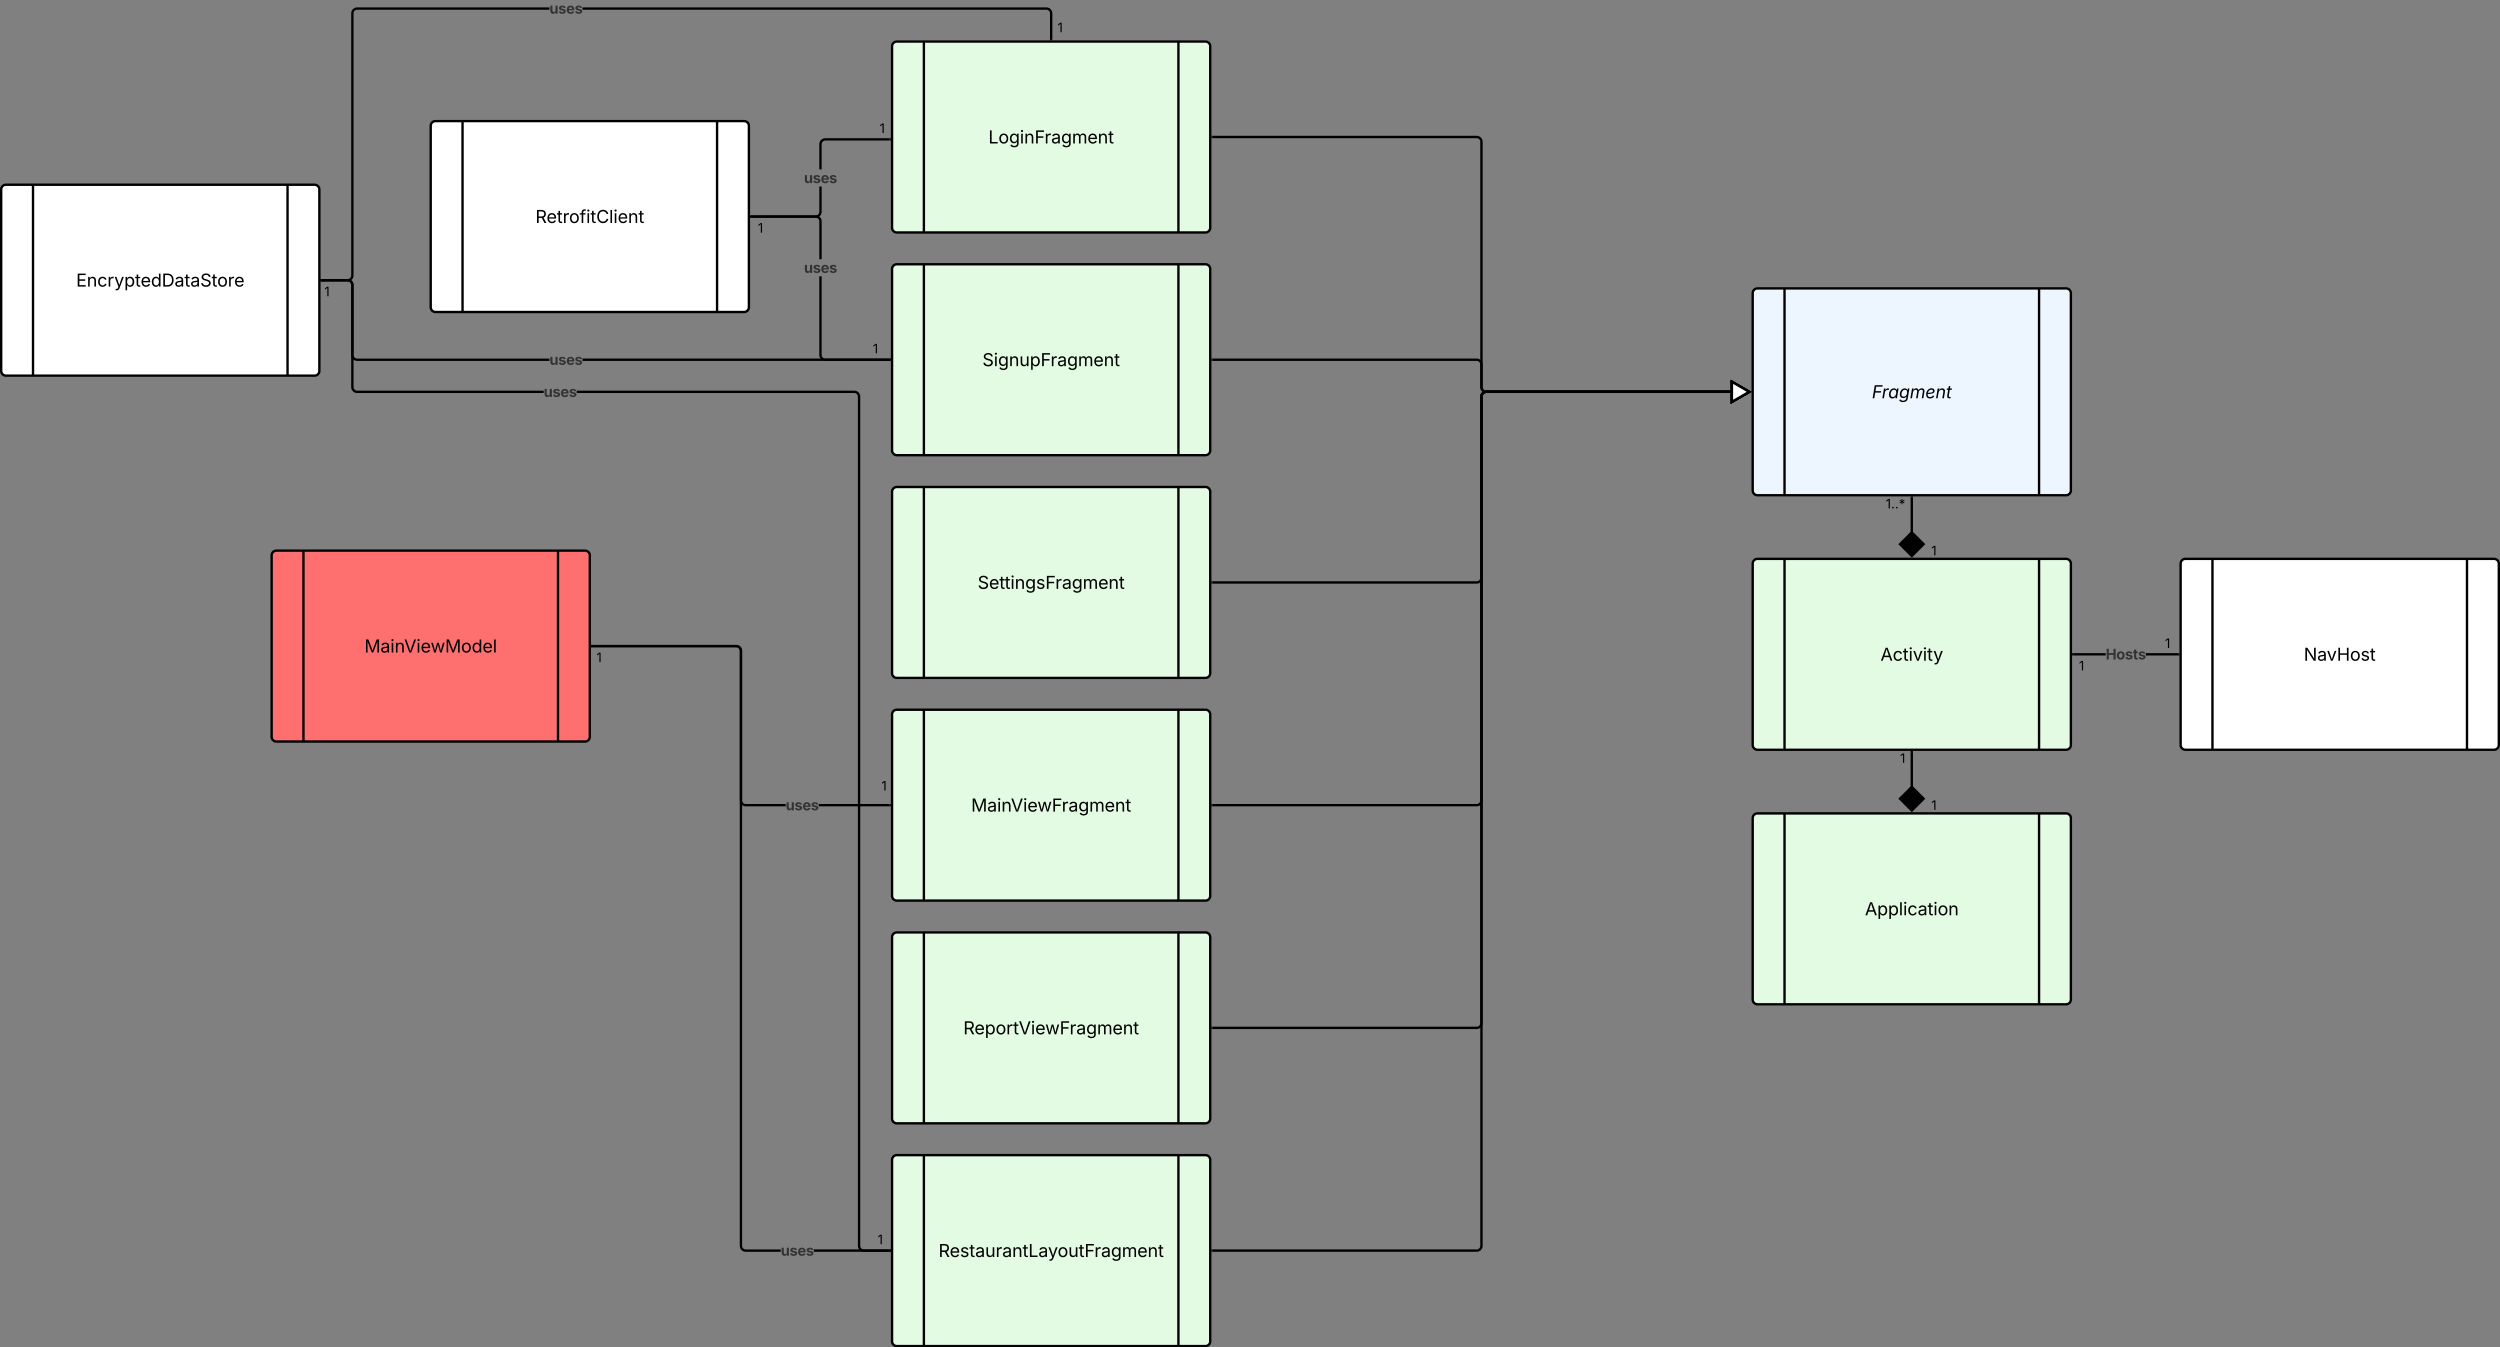 <svg xmlns="http://www.w3.org/2000/svg" xmlns:xlink="http://www.w3.org/1999/xlink" xmlns:lucid="lucid" width="3143" height="1693.76"><rect width="100%" height="100%" fill="#808080" stroke="none"/><g transform="translate(2721.5 -1227.745)" lucid:page-tab-id="0_0"><path d="M-518 2256.35a6 6 0 0 1 6-6h388a6 6 0 0 1 6 6v228a6 6 0 0 1-6 6h-388a6 6 0 0 1-6-6zm40-6v240m320-240v240" stroke="#000" stroke-width="3" fill="#e3fae3"/><use xlink:href="#a" transform="matrix(1,0,0,1,-467.986,2250.349) translate(91.097 128.084)"/><path d="M-518 1936.35a6 6 0 0 1 6-6h388a6 6 0 0 1 6 6v228a6 6 0 0 1-6 6h-388a6 6 0 0 1-6-6zm40-6v240m320-240v240" stroke="#000" stroke-width="3" fill="#e3fae3"/><use xlink:href="#b" transform="matrix(1,0,0,1,-467.986,1930.349) translate(110.628 128.084)"/><path d="M-318 2173.35v44.37" stroke="#000" stroke-width="3" stroke-linejoin="round" fill="none"/><path d="M-316.5 2173.4h-2.96v-1.55h2.95z" stroke="#000" stroke-width=".05"/><path d="M-318 2246.73l14.86-14.85-14.85-14.85-14.83 14.85z" stroke="#000" stroke-width="3"/><use xlink:href="#c" transform="matrix(1,0,0,1,-332.795,2170.723) translate(0 16.217)"/><use xlink:href="#c" transform="matrix(1,0,0,1,-293.486,2229.722) translate(0 16.217)"/><path d="M-518 1596.35a6 6 0 0 1 6-6h388a6 6 0 0 1 6 6v248a6 6 0 0 1-6 6h-388a6 6 0 0 1-6-6zm40-6v260m320-260v260" stroke="#000" stroke-width="3" fill="#edf5ff"/><use xlink:href="#d" transform="matrix(1,0,0,1,-467.986,1590.349) translate(99.783 138.084)"/><path d="M-318 1853.35v44.37" stroke="#000" stroke-width="3" stroke-linejoin="round" fill="none"/><path d="M-316.5 1853.4h-2.96v-1.55h2.95z" stroke="#000" stroke-width=".05"/><path d="M-318 1926.73l14.86-14.85-14.85-14.85-14.83 14.85z" stroke="#000" stroke-width="3"/><use xlink:href="#e" transform="matrix(1,0,0,1,-350.826,1850.723) translate(0 16.217)"/><use xlink:href="#c" transform="matrix(1,0,0,1,-293.486,1909.722) translate(0 16.217)"/><path d="M-1600 1286a6 6 0 0 1 6-6h388a6 6 0 0 1 6 6v228a6 6 0 0 1-6 6h-388a6 6 0 0 1-6-6zm40-6v240m320-240v240" stroke="#000" stroke-width="3" fill="#e3fae3"/><use xlink:href="#f" transform="matrix(1,0,0,1,-1550,1280) translate(71.105 128.084)"/><path d="M-1600 1566a6 6 0 0 1 6-6h388a6 6 0 0 1 6 6v228a6 6 0 0 1-6 6h-388a6 6 0 0 1-6-6zm40-6v240m320-240v240" stroke="#000" stroke-width="3" fill="#e3fae3"/><use xlink:href="#g" transform="matrix(1,0,0,1,-1550,1560) translate(63.547 128.084)"/><path d="M-1600 2126a6 6 0 0 1 6-6h388a6 6 0 0 1 6 6v228a6 6 0 0 1-6 6h-388a6 6 0 0 1-6-6zm40-6v240m320-240v240" stroke="#000" stroke-width="3" fill="#e3fae3"/><use xlink:href="#h" transform="matrix(1,0,0,1,-1550,2120) translate(49.425 128.084)"/><path d="M-1600 2406a6 6 0 0 1 6-6h388a6 6 0 0 1 6 6v228a6 6 0 0 1-6 6h-388a6 6 0 0 1-6-6zm40-6v240m320-240v240" stroke="#000" stroke-width="3" fill="#e3fae3"/><use xlink:href="#i" transform="matrix(1,0,0,1,-1550,2400) translate(39.578 128.084)"/><path d="M-1600 2686a6 6 0 0 1 6-6h388a6 6 0 0 1 6 6v228a6 6 0 0 1-6 6h-388a6 6 0 0 1-6-6zm40-6v240m320-240v240" stroke="#000" stroke-width="3" fill="#e3fae3"/><use xlink:href="#j" transform="matrix(1,0,0,1,-1550,2680) translate(8.415 128.084)"/><path d="M-1600 1846a6 6 0 0 1 6-6h388a6 6 0 0 1 6 6v228a6 6 0 0 1-6 6h-388a6 6 0 0 1-6-6zm40-6v240m320-240v240" stroke="#000" stroke-width="3" fill="#e3fae3"/><use xlink:href="#k" transform="matrix(1,0,0,1,-1550,1840) translate(57.579 128.084)"/><path d="M20 1936.35a6 6 0 0 1 6-6h388a6 6 0 0 1 6 6v228a6 6 0 0 1-6 6H26a6 6 0 0 1-6-6zm40-6v240m320-240v240" stroke="#000" stroke-width="3" fill="#fff"/><use xlink:href="#l" transform="matrix(1,0,0,1,70,1930.349) translate(104.834 128.084)"/><path d="M-74.23 2051.82H-115v-2.95h40.77zm91.23 0h-40.75v-2.95H17z" stroke="#000" stroke-width=".05"/><path d="M18.5 2051.82h-1.54v-2.95h1.54z"/><path stroke="#000" stroke-width=".05"/><path d="M-114.95 2051.82h-1.54v-2.95h1.55z"/><path stroke="#000" stroke-width=".05"/><use xlink:href="#c" transform="matrix(1,0,0,1,0.293,2026.094) translate(0 16.217)"/><use xlink:href="#c" transform="matrix(1,0,0,1,-107.879,2054.349) translate(0 16.217)"/><use xlink:href="#m" transform="matrix(1,0,0,1,-74.233,2039.594) translate(0 17.222)"/><path d="M-1197 2800h332a6 6 0 0 0 6-6V1726.35a6 6 0 0 1 6-6h307.36" stroke="#000" stroke-width="3" fill="none"/><path d="M-1196.96 2801.47h-1.54v-2.94h1.54z" stroke="#000" stroke-width=".05"/><path d="M-522.5 1720.35l-21.64 12.5v-25z" stroke="#000" stroke-width="3" fill="#fff"/><path d="M-1197 2520h332a6 6 0 0 0 6-6v-787.65a6 6 0 0 1 6-6h307.36" stroke="#000" stroke-width="3" fill="none"/><path d="M-1196.96 2521.47h-1.54v-2.94h1.54z" stroke="#000" stroke-width=".05"/><path d="M-522.5 1720.35l-21.64 12.5v-25z" stroke="#000" stroke-width="3" fill="#fff"/><path d="M-1197 2240h332a6 6 0 0 0 6-6v-507.65a6 6 0 0 1 6-6h307.36" stroke="#000" stroke-width="3" fill="none"/><path d="M-1196.96 2241.47h-1.54v-2.94h1.54z" stroke="#000" stroke-width=".05"/><path d="M-522.5 1720.35l-21.64 12.5v-25z" stroke="#000" stroke-width="3" fill="#fff"/><path d="M-1197 1960h332a6 6 0 0 0 6-6v-227.65a6 6 0 0 1 6-6h307.36" stroke="#000" stroke-width="3" fill="none"/><path d="M-1196.96 1961.47h-1.54v-2.94h1.54z" stroke="#000" stroke-width=".05"/><path d="M-522.5 1720.35l-21.64 12.5v-25z" stroke="#000" stroke-width="3" fill="#fff"/><path d="M-1197 1680h332a6 6 0 0 1 6 6v28.35a6 6 0 0 0 6 6h307.36" stroke="#000" stroke-width="3" fill="none"/><path d="M-1196.96 1681.47h-1.54v-2.94h1.54z" stroke="#000" stroke-width=".05"/><path d="M-522.5 1720.35l-21.64 12.5v-25z" stroke="#000" stroke-width="3" fill="#fff"/><path d="M-1197 1400h332a6 6 0 0 1 6 6v308.35a6 6 0 0 0 6 6h307.36" stroke="#000" stroke-width="3" fill="none"/><path d="M-1196.96 1401.47h-1.54v-2.94h1.54z" stroke="#000" stroke-width=".05"/><path d="M-522.5 1720.35l-21.64 12.5v-25zM-2180 1386a6 6 0 0 1 6-6h388a6 6 0 0 1 6 6v228a6 6 0 0 1-6 6h-388a6 6 0 0 1-6-6zm40-6v240m320-240v240" stroke="#000" stroke-width="3" fill="#fff"/><use xlink:href="#n" transform="matrix(1,0,0,1,-2130,1380) translate(81.624 128.084)"/><path d="M-1688.53 1494.06l-.08 1.1-.3 1.15-.44 1.1-.6 1-.77.9-.9.75-1 .6-1.1.46-1.13.3-1.1.07H-1777v-2.94h80.94l.77-.07.7-.16.65-.27.6-.37.55-.46.46-.54.37-.6.27-.66.16-.7.07-.76v-31.68h2.94zm85.53-89.6h-80.94l-.77.08-.7.16-.65.27-.6.37-.55.46-.46.54-.37.6-.27.66-.16.7-.07.76v31.68h-2.94v-31.8l.08-1.1.3-1.15.44-1.1.6-1 .77-.9.9-.75 1-.6 1.1-.46 1.13-.3 1.1-.07h81.07z" stroke="#000" stroke-width=".05"/><path d="M-1776.96 1501.47h-1.54v-2.94h1.54z"/><path stroke="#000" stroke-width=".05"/><path d="M-1601.5 1404.47h-1.54v-2.94h1.54z"/><path stroke="#000" stroke-width=".05"/><use xlink:href="#o" transform="matrix(1,0,0,1,-1710.786,1440.745) translate(0 17.222)"/><use xlink:href="#p" transform="matrix(1,0,0,1,-1615.703,1378.745) translate(0 16.217)"/><path d="M-1688.53 1673.94l.07.77.16.7.27.65.37.6.46.55.54.46.6.37.66.27.7.16.76.07h80.94v2.94h-81.06l-1.1-.08-1.15-.3-1.1-.44-1-.6-.9-.77-.75-.9-.6-1-.46-1.1-.3-1.13-.07-1.1v-98.94h2.94zm-6.3-175.33l1.14.3 1.1.44 1 .6.9.77.75.9.6 1 .46 1.1.3 1.13.07 1.1v47.7h-2.94v-47.57l-.07-.77-.16-.7-.27-.65-.37-.6-.46-.55-.54-.46-.6-.37-.66-.27-.7-.16-.76-.07H-1777v-2.94h81.06z" stroke="#000" stroke-width=".05"/><path d="M-1776.96 1501.47h-1.54v-2.94h1.54z"/><path stroke="#000" stroke-width=".05"/><path d="M-1601.5 1681.47h-1.54v-2.94h1.54z"/><path stroke="#000" stroke-width=".05"/><use xlink:href="#o" transform="matrix(1,0,0,1,-1710.786,1553.616) translate(0 17.222)"/><use xlink:href="#p" transform="matrix(1,0,0,1,-1768.689,1504) translate(0 16.217)"/><use xlink:href="#p" transform="matrix(1,0,0,1,-1624.227,1655.745) translate(0 16.217)"/><path d="M-2720 1466a6 6 0 0 1 6-6h388a6 6 0 0 1 6 6v228a6 6 0 0 1-6 6h-388a6 6 0 0 1-6-6zm40-6v240m320-240v240" stroke="#000" stroke-width="3" fill="#fff"/><use xlink:href="#q" transform="matrix(1,0,0,1,-2670,1460) translate(44.217 128.084)"/><path d="M-2030.8 1239.97h-241.64l-.77.07-.7.16-.65.27-.6.37-.55.46-.46.54-.37.6-.27.66-.16.7-.07.76v329.5l-.08 1.1-.3 1.15-.44 1.1-.6 1-.77.9-.9.75-1 .6-1.1.46-1.13.3-1.1.07H-2317v-2.94h32.44l.77-.07.7-.16.65-.27.6-.37.55-.46.46-.54.37-.6.27-.66.16-.7.07-.76v-329.5l.08-1.1.3-1.15.44-1.1.6-1 .77-.9.9-.75 1-.6 1.1-.46 1.13-.3 1.1-.07h241.78zm625.97-2.86l1.14.3 1.1.44 1 .6.9.77.75.9.6 1 .46 1.1.3 1.13.07 1.1V1277h-2.94v-32.44l-.07-.77-.16-.7-.27-.65-.37-.6-.46-.55-.54-.46-.6-.37-.66-.27-.7-.16-.76-.07h-583.15v-2.94h583.26z" stroke="#000" stroke-width=".05"/><path d="M-2316.96 1581.47h-1.54v-2.94h1.54z"/><path stroke="#000" stroke-width=".05"/><path d="M-1398.53 1278.5h-2.94v-1.54h2.94z"/><path stroke="#000" stroke-width=".05"/><use xlink:href="#o" transform="matrix(1,0,0,1,-2030.786,1227.745) translate(0 17.222)"/><use xlink:href="#p" transform="matrix(1,0,0,1,-2313.712,1584) translate(0 16.217)"/><use xlink:href="#p" transform="matrix(1,0,0,1,-1392,1252.057) translate(0 16.217)"/><path d="M-2283.33 1578.6l1.14.3 1.1.44 1 .6.9.77.75.9.6 1 .46 1.1.3 1.13.07 1.1v88l.07.78.16.7.27.65.37.6.46.55.54.46.6.37.66.27.7.16.76.07h241.65v2.94h-241.76l-1.1-.08-1.15-.3-1.1-.44-1-.6-.9-.77-.75-.9-.6-1-.46-1.1-.3-1.13-.07-1.1v-88l-.07-.78-.16-.7-.27-.65-.37-.6-.46-.55-.54-.46-.6-.37-.66-.27-.7-.16-.76-.07H-2317v-2.94h32.56zm680.33 99.93v2.94h-386.2v-2.94z" stroke="#000" stroke-width=".05"/><path d="M-2316.96 1581.47h-1.54v-2.94h1.54z"/><path stroke="#000" stroke-width=".05"/><path d="M-1601.5 1681.47h-1.54v-2.94h1.54z"/><path stroke="#000" stroke-width=".05"/><use xlink:href="#o" transform="matrix(1,0,0,1,-2030.786,1669.245) translate(0 17.222)"/><path d="M-1647.44 1718.87l1.1.1 1.15.27 1.1.44 1 .62.9.76.75.9.6 1 .46 1.08.3 1.14.07 1.1v1067.66l.07.77.16.7.27.65.37.6.46.55.54.46.6.37.66.27.7.16.76.07h32.44v2.94h-32.56l-1.1-.08-1.15-.3-1.1-.44-1-.6-.9-.77-.75-.9-.6-1-.46-1.1-.3-1.13-.07-1.1V1726.4l-.07-.76-.16-.7-.27-.64-.37-.6-.46-.55-.54-.46-.6-.38-.66-.27-.7-.17-.76-.06h-348.88v-2.95zm-634.75-139.98l1.1.44 1 .6.9.77.75.9.6 1 .46 1.1.3 1.13.07 1.1v128.36l.07.76.16.7.27.64.37.6.46.55.54.46.6.38.66.27.7.16.76.07H-2038v2.95h-234.56l-1.1-.08-1.15-.28-1.1-.45-1-.6-.9-.76-.75-.9-.6-1-.46-1.08-.3-1.14-.07-1.1v-128.36l-.07-.77-.16-.7-.27-.65-.37-.6-.46-.55-.54-.46-.6-.37-.66-.27-.7-.16-.76-.07H-2317v-2.94h32.56l1.1.08z" stroke="#000" stroke-width=".05"/><path d="M-2316.96 1581.47h-1.54v-2.94h1.54z"/><path stroke="#000" stroke-width=".05"/><path d="M-1601.5 2801.47h-1.54v-2.94h1.54z"/><path stroke="#000" stroke-width=".05"/><use xlink:href="#o" transform="matrix(1,0,0,1,-2038.006,1709.594) translate(0 17.222)"/><use xlink:href="#p" transform="matrix(1,0,0,1,-1618.144,2775.745) translate(0 16.217)"/><path d="M-2380 1926a6 6 0 0 1 6-6h388a6 6 0 0 1 6 6v228a6 6 0 0 1-6 6h-388a6 6 0 0 1-6-6zm40-6v240m320-240v240" stroke="#000" stroke-width="3" fill="#fe7070"/><use xlink:href="#r" transform="matrix(1,0,0,1,-2330,1920) translate(66.634 128.084)"/><path d="M-1794.83 2038.6l1.14.3 1.1.44 1 .6.9.77.75.9.6 1 .46 1.1.3 1.13.07 1.1v188l.07.78.16.7.27.65.37.6.46.55.54.46.6.37.66.27.7.16.76.07h50.15v2.94h-50.26l-1.1-.08-1.15-.3-1.1-.44-1-.6-.9-.77-.75-.9-.6-1-.46-1.1-.3-1.13-.07-1.1v-188l-.07-.78-.16-.7-.27-.65-.37-.6-.46-.55-.54-.46-.6-.37-.66-.27-.7-.16-.76-.07H-1977v-2.94h181.06zm191.83 199.93v2.94h-89.22v-2.94z" stroke="#000" stroke-width=".05"/><path d="M-1976.96 2041.47h-1.54v-2.94h1.54z"/><path stroke="#000" stroke-width=".05"/><path d="M-1601.5 2241.47h-1.54v-2.94h1.54z"/><path stroke="#000" stroke-width=".05"/><use xlink:href="#o" transform="matrix(1,0,0,1,-1733.787,2229.245) translate(0 17.222)"/><path d="M-1794.83 2038.6l1.14.3 1.1.44 1 .6.9.77.75.9.6 1 .46 1.1.3 1.13.07 1.1v748l.07.78.16.7.27.65.37.6.46.55.54.46.6.37.66.27.7.16.76.07h43.95v2.94h-44.06l-1.1-.08-1.15-.3-1.1-.44-1-.6-.9-.77-.75-.9-.6-1-.46-1.1-.3-1.13-.07-1.1v-748l-.07-.78-.16-.7-.27-.65-.37-.6-.46-.55-.54-.46-.6-.37-.66-.27-.7-.16-.76-.07H-1977v-2.94h181.06zm191.83 759.93v2.94h-95.4v-2.94z" stroke="#000" stroke-width=".05"/><path d="M-1976.96 2041.47h-1.54v-2.94h1.54z"/><path stroke="#000" stroke-width=".05"/><path d="M-1601.5 2801.47h-1.54v-2.94h1.54z"/><path stroke="#000" stroke-width=".05"/><use xlink:href="#p" transform="matrix(1,0,0,1,-1971.653,2044) translate(0 16.217)"/><use xlink:href="#o" transform="matrix(1,0,0,1,-1739.986,2789.245) translate(0 17.222)"/><path d="M-1620 2206a6 6 0 0 1 6-6h8a6 6 0 0 1 6 6v18.26a6 6 0 0 1-6 6h-8a6 6 0 0 1-6-6z" fill="none"/><use xlink:href="#p" transform="matrix(1,0,0,1,-1615,2205) translate(1.596 16.59)"/><defs><path d="M52 0l541-1490h220L1361 0h-200l-149-416H398L254 0H52zm404-582h497c-103-290-145-390-251-756-108 377-145 460-246 756" id="s"/><path d="M158 418v-1536h174v179h20c37-59 106-193 324-193 279 0 474 222 474 576 0 356-194 580-473 580-213 0-288-135-325-197h-14v591H158zm492-555c209 0 317-186 317-421 0-232-105-413-317-413-206 0-314 166-314 413 0 249 111 421 314 421" id="t"/><path d="M338-1490V0H158v-1490h180" id="u"/><path d="M158 0v-1118h180V0H158zm91-1301c-68 0-125-53-125-119s57-119 125-119c69 0 126 53 126 119s-57 119-126 119" id="v"/><path d="M613 24c-304 0-509-231-509-576 0-350 205-580 509-580 216 0 392 114 453 309l-173 49c-33-115-133-197-280-197-223 0-326 196-326 419 0 220 103 415 326 415 150 0 252-85 285-206l172 49C1010-95 832 24 613 24" id="w"/><path d="M471 26C259 26 90-98 90-318c0-256 228-303 435-329 202-27 287-16 287-108 0-139-79-219-234-219-161 0-248 86-283 164l-173-57c86-203 278-265 451-265 150 0 419 46 419 395V0H815v-152h-12C765-73 660 26 471 26zm31-159c199 0 310-134 310-271v-155c-30 35-226 55-295 64-131 17-246 59-246 186 0 116 97 176 231 176" id="x"/><path d="M598-1118v154H368v674c0 100 37 144 132 144 23 0 62-6 92-12L629-6c-37 13-88 20-134 20-193 0-307-107-307-290v-688H20v-154h168v-266h180v266h230" id="y"/><path d="M613 24c-304 0-509-231-509-576 0-350 205-580 509-580 305 0 511 230 511 580 0 345-206 576-511 576zm0-161c226 0 329-195 329-415 0-222-103-419-329-419-223 0-326 196-326 419 0 220 103 415 326 415" id="z"/><path d="M338-670V0H158v-1118h173l1 207c72-158 192-221 342-221 226 0 378 139 378 422V0H872v-695c0-172-96-275-252-275-161 0-282 109-282 300" id="A"/><g id="a"><use transform="matrix(0.011,0,0,0.011,0,0)" xlink:href="#s"/><use transform="matrix(0.011,0,0,0.011,15.332,0)" xlink:href="#t"/><use transform="matrix(0.011,0,0,0.011,28.939,0)" xlink:href="#t"/><use transform="matrix(0.011,0,0,0.011,42.546,0)" xlink:href="#u"/><use transform="matrix(0.011,0,0,0.011,47.928,0)" xlink:href="#v"/><use transform="matrix(0.011,0,0,0.011,53.309,0)" xlink:href="#w"/><use transform="matrix(0.011,0,0,0.011,66.222,0)" xlink:href="#x"/><use transform="matrix(0.011,0,0,0.011,78.7,0)" xlink:href="#y"/><use transform="matrix(0.011,0,0,0.011,85.97,0)" xlink:href="#v"/><use transform="matrix(0.011,0,0,0.011,91.352,0)" xlink:href="#z"/><use transform="matrix(0.011,0,0,0.011,104.677,0)" xlink:href="#A"/></g><path d="M481 0L54-1118h197c107 314 236 620 325 951 87-331 217-637 324-951h197L670 0H481" id="B"/><path d="M140 405l46-156c120 36 205 19 263-150l32-93L54-1118h197c107 313 237 620 324 950 87-331 219-637 326-950h196L606 167c-68 178-176 259-334 259-64 0-113-12-132-21" id="C"/><g id="b"><use transform="matrix(0.011,0,0,0.011,0,0)" xlink:href="#s"/><use transform="matrix(0.011,0,0,0.011,15.332,0)" xlink:href="#w"/><use transform="matrix(0.011,0,0,0.011,28.027,0)" xlink:href="#y"/><use transform="matrix(0.011,0,0,0.011,35.297,0)" xlink:href="#v"/><use transform="matrix(0.011,0,0,0.011,40.679,0)" xlink:href="#B"/><use transform="matrix(0.011,0,0,0.011,53.168,0)" xlink:href="#v"/><use transform="matrix(0.011,0,0,0.011,58.55,0)" xlink:href="#y"/><use transform="matrix(0.011,0,0,0.011,66.254,0)" xlink:href="#C"/></g><path d="M653-1490V0H466v-1314h-10L96-1047v-204l324-239h233" id="D"/><use transform="matrix(0.008,0,0,0.008,0,0)" xlink:href="#D" id="c"/><path d="M87 0l247-1490h901l-28 167H496l-85 512h643l-27 167H384L277 0H87" id="E"/><path d="M66 0l185-1118h174l-28 172h12c78-136 219-209 411-185l-30 181c-211-47-398 67-428 250L246 0H66" id="F"/><path d="M481 24C202 24 45-202 104-557s293-575 571-575c216 0 263 132 291 193h15l29-179h181L1006 0H831l28-173h-21C788-107 693 24 481 24zm56-161c204 0 342-174 383-422s-41-412-245-412c-215 0-350 183-388 412-39 235 39 422 250 422" id="G"/><path d="M456 442C197 442 73 327 25 209l155-84c33 60 86 160 280 160 184 0 332-89 363-272l37-218-16 4C793-134 707-18 498-18 260-18 96-170 96-443c0-341 216-689 568-689 222 0 274 139 301 198l21-5 30-179h175L999 35c-48 288-275 407-543 407zm75-620c274 0 401-267 401-512 0-170-80-281-247-281-260 0-408 269-408 518 0 167 83 275 254 275" id="H"/><path d="M65 0l186-1118h175l-31 195c80-148 212-215 337-215 153 0 236 96 255 228 75-143 223-228 382-228 199 0 341 131 298 390L1543 0h-181l126-756c27-162-65-218-177-218-160 0-274 111-297 250L894 0H714l128-773c21-127-57-201-174-201-136 0-277 97-307 277L245 0H65" id="I"/><path d="M535 24C259 24 94-144 94-427c0-392 272-715 610-715 216 0 356 119 356 305 0 244-237 344-790 350-18 199 49 349 276 352 142 0 260-66 317-173l167 47C947-85 756 24 535 24zM294-623c447-4 586-57 586-218 0-85-78-141-194-141-220 0-342 177-392 359" id="J"/><path d="M356-664L245 0H65l186-1118h173l-32 197c96-152 219-211 366-211 232 0 366 145 319 428L960 0H779l117-701c29-174-48-269-198-269-165 0-310 115-342 306" id="K"/><path d="M691-1118l-25 154H437L325-290c-17 103 16 144 108 144 23 0 63-6 94-12L538-6c-36 12-87 20-136 20-196 0-290-109-260-290l114-688H88l25-154h169l44-266h180l-44 266h229" id="L"/><g id="d"><use transform="matrix(0.011,0,0,0.011,0,0)" xlink:href="#E"/><use transform="matrix(0.011,0,0,0.011,12.467,0)" xlink:href="#F"/><use transform="matrix(0.011,0,0,0.011,20.475,0)" xlink:href="#G"/><use transform="matrix(0.011,0,0,0.011,34.115,0)" xlink:href="#H"/><use transform="matrix(0.011,0,0,0.011,47.743,0)" xlink:href="#I"/><use transform="matrix(0.011,0,0,0.011,67.209,0)" xlink:href="#J"/><use transform="matrix(0.011,0,0,0.011,80.002,0)" xlink:href="#K"/><use transform="matrix(0.011,0,0,0.011,93.142,0)" xlink:href="#L"/></g><path d="M295 13c-75 0-135-60-135-135s60-135 135-135 135 60 135 135S370 13 295 13" id="M"/><path d="M441-652l13-317-268 171-72-126 282-146-282-146 72-128 268 171-13-317h144l-12 317 267-171 72 128-282 146 282 146-72 126-267-171 12 317H441" id="N"/><g id="e"><use transform="matrix(0.008,0,0,0.008,0,0)" xlink:href="#D"/><use transform="matrix(0.008,0,0,0.008,6.809,0)" xlink:href="#M"/><use transform="matrix(0.008,0,0,0.008,11.631,0)" xlink:href="#M"/><use transform="matrix(0.008,0,0,0.008,16.454,0)" xlink:href="#N"/></g><path d="M180 0v-1490h190v1322h690V0H180" id="O"/><path d="M611 442c-248 0-391-105-460-228l146-94c47 65 117 165 314 165 178 0 307-82 307-266v-224h-17C863-141 792-18 576-18c-268 0-472-195-472-546 0-346 197-568 476-568 216 0 288 133 326 193h17v-179h175V29c0 289-215 413-487 413zm-5-620c203 0 314-146 314-390 0-237-108-403-314-403-213 0-319 180-319 403 0 230 109 390 319 390" id="P"/><path d="M180 0v-1490h901v168H370v510h643v168H370V0H180" id="Q"/><path d="M158 0v-1118h174v172h12c41-113 157-188 290-188 26 0 70 2 91 3v181c-11-2-60-10-108-10-161 0-279 109-279 260V0H158" id="R"/><path d="M158 0v-1118h175l1 205c55-151 181-225 313-225 147 0 245 90 285 228 53-141 190-228 352-228 194 0 352 125 352 384V0h-181v-749c0-161-105-225-225-225-151 0-243 103-243 244V0H807v-767c0-124-93-207-219-207-131 0-250 92-250 270V0H158" id="S"/><path d="M628 24c-324 0-524-230-524-574 0-343 198-582 503-582 237 0 487 146 487 559v75H286c9 234 145 362 343 362 132 0 231-58 273-172l174 48C1024-91 857 24 628 24zM287-650h624c-17-190-120-322-304-322-192 0-309 151-320 322" id="T"/><g id="f"><use transform="matrix(0.011,0,0,0.011,0,0)" xlink:href="#O"/><use transform="matrix(0.011,0,0,0.011,12.565,0)" xlink:href="#z"/><use transform="matrix(0.011,0,0,0.011,25.89,0)" xlink:href="#P"/><use transform="matrix(0.011,0,0,0.011,39.518,0)" xlink:href="#v"/><use transform="matrix(0.011,0,0,0.011,44.9,0)" xlink:href="#A"/><use transform="matrix(0.011,0,0,0.011,58.03,0)" xlink:href="#Q"/><use transform="matrix(0.011,0,0,0.011,70.497,0)" xlink:href="#R"/><use transform="matrix(0.011,0,0,0.011,78.863,0)" xlink:href="#x"/><use transform="matrix(0.011,0,0,0.011,91.341,0)" xlink:href="#P"/><use transform="matrix(0.011,0,0,0.011,104.97,0)" xlink:href="#S"/><use transform="matrix(0.011,0,0,0.011,124.436,0)" xlink:href="#T"/><use transform="matrix(0.011,0,0,0.011,137.391,0)" xlink:href="#A"/><use transform="matrix(0.011,0,0,0.011,150.521,0)" xlink:href="#y"/></g><path d="M657 26c-323 0-524-166-541-416h195c15 169 171 246 346 246 202 0 356-106 356-265 5-203-294-238-475-293-239-73-380-191-380-389 0-252 224-419 512-419 294 0 499 171 508 396H992c-17-145-151-228-328-228-193 0-321 102-321 242 0 156 175 211 284 241l149 41c160 44 422 134 422 412 0 244-197 432-541 432" id="U"/><path d="M537 14c-226 0-379-139-379-422v-710h180v695c0 172 97 275 253 275 160 0 281-109 281-300v-670h181V0H879v-209C806-46 684 14 537 14" id="V"/><g id="g"><use transform="matrix(0.011,0,0,0.011,0,0)" xlink:href="#U"/><use transform="matrix(0.011,0,0,0.011,14.258,0)" xlink:href="#v"/><use transform="matrix(0.011,0,0,0.011,19.64,0)" xlink:href="#P"/><use transform="matrix(0.011,0,0,0.011,33.268,0)" xlink:href="#A"/><use transform="matrix(0.011,0,0,0.011,46.398,0)" xlink:href="#V"/><use transform="matrix(0.011,0,0,0.011,59.538,0)" xlink:href="#t"/><use transform="matrix(0.011,0,0,0.011,73.145,0)" xlink:href="#Q"/><use transform="matrix(0.011,0,0,0.011,85.612,0)" xlink:href="#R"/><use transform="matrix(0.011,0,0,0.011,93.978,0)" xlink:href="#x"/><use transform="matrix(0.011,0,0,0.011,106.456,0)" xlink:href="#P"/><use transform="matrix(0.011,0,0,0.011,120.085,0)" xlink:href="#S"/><use transform="matrix(0.011,0,0,0.011,139.551,0)" xlink:href="#T"/><use transform="matrix(0.011,0,0,0.011,152.507,0)" xlink:href="#A"/><use transform="matrix(0.011,0,0,0.011,165.636,0)" xlink:href="#y"/></g><path d="M180 0v-1490h270l367 940c28 72 75 218 110 339 35-117 81-264 110-339l362-940h271V0h-187c2-448-5-837 7-1287-157 497-311 829-483 1287H842C666-458 514-784 354-1284c12 438 5 843 7 1284H180" id="W"/><path d="M600 0L52-1490h200c166 485 304 806 458 1336 156-533 285-846 449-1336h202L819 0H600" id="X"/><path d="M409 0L70-1118h191c89 329 165 560 243 925 75-353 154-601 240-925h192c85 325 161 564 235 922 77-354 157-598 244-922h191L1267 0h-179c-86-307-176-590-250-913C763-588 675-308 588 0H409" id="Y"/><g id="h"><use transform="matrix(0.011,0,0,0.011,0,0)" xlink:href="#W"/><use transform="matrix(0.011,0,0,0.011,20.074,0)" xlink:href="#x"/><use transform="matrix(0.011,0,0,0.011,32.552,0)" xlink:href="#v"/><use transform="matrix(0.011,0,0,0.011,37.934,0)" xlink:href="#A"/><use transform="matrix(0.011,0,0,0.011,49.935,0)" xlink:href="#X"/><use transform="matrix(0.011,0,0,0.011,65.267,0)" xlink:href="#v"/><use transform="matrix(0.011,0,0,0.011,70.649,0)" xlink:href="#T"/><use transform="matrix(0.011,0,0,0.011,83.203,0)" xlink:href="#Y"/><use transform="matrix(0.011,0,0,0.011,101.389,0)" xlink:href="#Q"/><use transform="matrix(0.011,0,0,0.011,113.856,0)" xlink:href="#R"/><use transform="matrix(0.011,0,0,0.011,122.222,0)" xlink:href="#x"/><use transform="matrix(0.011,0,0,0.011,134.701,0)" xlink:href="#P"/><use transform="matrix(0.011,0,0,0.011,148.329,0)" xlink:href="#S"/><use transform="matrix(0.011,0,0,0.011,167.795,0)" xlink:href="#T"/><use transform="matrix(0.011,0,0,0.011,180.751,0)" xlink:href="#A"/><use transform="matrix(0.011,0,0,0.011,193.88,0)" xlink:href="#y"/></g><path d="M180 0v-1490h510c348 0 508 194 508 460 0 198-88 351-276 417L1256 0h-220L726-579c-117 2-238 0-356 1V0H180zm190-747h312c235 0 327-108 327-283 0-177-92-293-329-293H370v576" id="Z"/><g id="i"><use transform="matrix(0.011,0,0,0.011,0,0)" xlink:href="#Z"/><use transform="matrix(0.011,0,0,0.011,13.976,0)" xlink:href="#T"/><use transform="matrix(0.011,0,0,0.011,26.931,0)" xlink:href="#t"/><use transform="matrix(0.011,0,0,0.011,40.538,0)" xlink:href="#z"/><use transform="matrix(0.011,0,0,0.011,53.863,0)" xlink:href="#R"/><use transform="matrix(0.011,0,0,0.011,62.576,0)" xlink:href="#y"/><use transform="matrix(0.011,0,0,0.011,69.629,0)" xlink:href="#X"/><use transform="matrix(0.011,0,0,0.011,84.961,0)" xlink:href="#v"/><use transform="matrix(0.011,0,0,0.011,90.343,0)" xlink:href="#T"/><use transform="matrix(0.011,0,0,0.011,102.897,0)" xlink:href="#Y"/><use transform="matrix(0.011,0,0,0.011,121.083,0)" xlink:href="#Q"/><use transform="matrix(0.011,0,0,0.011,133.55,0)" xlink:href="#R"/><use transform="matrix(0.011,0,0,0.011,141.916,0)" xlink:href="#x"/><use transform="matrix(0.011,0,0,0.011,154.395,0)" xlink:href="#P"/><use transform="matrix(0.011,0,0,0.011,168.023,0)" xlink:href="#S"/><use transform="matrix(0.011,0,0,0.011,187.489,0)" xlink:href="#T"/><use transform="matrix(0.011,0,0,0.011,200.445,0)" xlink:href="#A"/><use transform="matrix(0.011,0,0,0.011,213.574,0)" xlink:href="#y"/></g><path d="M538 24C308 24 148-78 108-271l171-41c32 123 123 178 257 178 156 0 256-77 256-169 0-77-54-128-164-154l-186-44c-203-48-300-148-300-305 0-192 176-326 414-326 230 0 351 112 402 269l-163 42c-31-80-94-158-238-158-133 0-233 69-233 162 0 83 57 129 188 160l169 40c203 48 298 149 298 302 0 196-179 339-441 339" id="aa"/><g id="j"><use transform="matrix(0.011,0,0,0.011,0,0)" xlink:href="#Z"/><use transform="matrix(0.011,0,0,0.011,13.976,0)" xlink:href="#T"/><use transform="matrix(0.011,0,0,0.011,26.931,0)" xlink:href="#aa"/><use transform="matrix(0.011,0,0,0.011,38.661,0)" xlink:href="#y"/><use transform="matrix(0.011,0,0,0.011,46.039,0)" xlink:href="#x"/><use transform="matrix(0.011,0,0,0.011,58.518,0)" xlink:href="#V"/><use transform="matrix(0.011,0,0,0.011,71.658,0)" xlink:href="#R"/><use transform="matrix(0.011,0,0,0.011,80.024,0)" xlink:href="#x"/><use transform="matrix(0.011,0,0,0.011,92.502,0)" xlink:href="#A"/><use transform="matrix(0.011,0,0,0.011,105.632,0)" xlink:href="#y"/><use transform="matrix(0.011,0,0,0.011,112.901,0)" xlink:href="#O"/><use transform="matrix(0.011,0,0,0.011,125.467,0)" xlink:href="#x"/><use transform="matrix(0.011,0,0,0.011,137.619,0)" xlink:href="#C"/><use transform="matrix(0.011,0,0,0.011,149.674,0)" xlink:href="#z"/><use transform="matrix(0.011,0,0,0.011,162.999,0)" xlink:href="#V"/><use transform="matrix(0.011,0,0,0.011,176.139,0)" xlink:href="#y"/><use transform="matrix(0.011,0,0,0.011,183.409,0)" xlink:href="#Q"/><use transform="matrix(0.011,0,0,0.011,195.877,0)" xlink:href="#R"/><use transform="matrix(0.011,0,0,0.011,204.243,0)" xlink:href="#x"/><use transform="matrix(0.011,0,0,0.011,216.721,0)" xlink:href="#P"/><use transform="matrix(0.011,0,0,0.011,230.349,0)" xlink:href="#S"/><use transform="matrix(0.011,0,0,0.011,249.816,0)" xlink:href="#T"/><use transform="matrix(0.011,0,0,0.011,262.771,0)" xlink:href="#A"/><use transform="matrix(0.011,0,0,0.011,275.901,0)" xlink:href="#y"/></g><g id="k"><use transform="matrix(0.011,0,0,0.011,0,0)" xlink:href="#U"/><use transform="matrix(0.011,0,0,0.011,14.258,0)" xlink:href="#T"/><use transform="matrix(0.011,0,0,0.011,27.214,0)" xlink:href="#y"/><use transform="matrix(0.011,0,0,0.011,33.941,0)" xlink:href="#y"/><use transform="matrix(0.011,0,0,0.011,41.211,0)" xlink:href="#v"/><use transform="matrix(0.011,0,0,0.011,46.593,0)" xlink:href="#A"/><use transform="matrix(0.011,0,0,0.011,59.722,0)" xlink:href="#P"/><use transform="matrix(0.011,0,0,0.011,73.351,0)" xlink:href="#aa"/><use transform="matrix(0.011,0,0,0.011,85.08,0)" xlink:href="#Q"/><use transform="matrix(0.011,0,0,0.011,97.548,0)" xlink:href="#R"/><use transform="matrix(0.011,0,0,0.011,105.914,0)" xlink:href="#x"/><use transform="matrix(0.011,0,0,0.011,118.392,0)" xlink:href="#P"/><use transform="matrix(0.011,0,0,0.011,132.02,0)" xlink:href="#S"/><use transform="matrix(0.011,0,0,0.011,151.487,0)" xlink:href="#T"/><use transform="matrix(0.011,0,0,0.011,164.442,0)" xlink:href="#A"/><use transform="matrix(0.011,0,0,0.011,177.572,0)" xlink:href="#y"/></g><path d="M180 0v-1490h224l606 953c40 63 108 177 176 312-27-437-7-821-13-1265h190V0h-226C860-448 622-778 356-1262c27 476 11 792 15 1262H180" id="ab"/><path d="M180 0v-1490h190v644h782v-644h190V0h-190v-678H370V0H180" id="ac"/><g id="l"><use transform="matrix(0.011,0,0,0.011,0,0)" xlink:href="#ab"/><use transform="matrix(0.011,0,0,0.011,16.743,0)" xlink:href="#x"/><use transform="matrix(0.011,0,0,0.011,28.895,0)" xlink:href="#B"/><use transform="matrix(0.011,0,0,0.011,41.493,0)" xlink:href="#ac"/><use transform="matrix(0.011,0,0,0.011,58.008,0)" xlink:href="#z"/><use transform="matrix(0.011,0,0,0.011,71.332,0)" xlink:href="#aa"/><use transform="matrix(0.011,0,0,0.011,83.062,0)" xlink:href="#y"/></g><path fill="#333" d="M135 0v-1490h305v602h649v-602h306V0h-306v-635H440V0H135" id="ad"/><path fill="#333" d="M628 22C291 22 81-210 81-554c0-346 210-578 547-578 336 0 547 232 547 578 0 344-211 576-547 576zm0-236c160 0 242-146 242-341 0-197-82-341-242-341S387-753 387-555c0 195 81 341 241 341" id="ae"/><path fill="#333" d="M572 22C302 22 117-98 78-306l279-48c29 105 101 156 224 156 114 0 185-48 185-115 0-118-228-130-337-155-215-49-322-150-322-317 0-215 187-347 470-347 265 0 424 116 466 298l-266 47c-24-76-87-130-196-130-98 0-174 46-174 113 0 56 38 95 144 117l201 40c216 44 320 143 320 302 0 220-207 367-500 367" id="af"/><path fill="#333" d="M683-1118v229H474v562c0 71 29 104 102 104 23 0 73-7 95-13l43 225C647 9 580 16 520 16 296 16 174-96 174-301v-588H20v-229h154v-266h300v266h209" id="ag"/><g id="m"><use transform="matrix(0.009,0,0,0.009,0,0)" xlink:href="#ad"/><use transform="matrix(0.009,0,0,0.009,13.281,0)" xlink:href="#ae"/><use transform="matrix(0.009,0,0,0.009,24.184,0)" xlink:href="#af"/><use transform="matrix(0.009,0,0,0.009,34.141,0)" xlink:href="#ag"/><use transform="matrix(0.009,0,0,0.009,40.521,0)" xlink:href="#af"/></g><path d="M678-1118v154H420V0H240v-964H20v-154h220v-149c0-194 155-293 318-293 85 0 141 18 168 30l-50 154c-19-6-47-17-97-17-111 0-159 58-159 166v109h258" id="ah"/><path d="M783 20c-382 0-661-292-661-764 0-473 279-766 661-766 302 0 548 182 601 489h-190c-42-204-217-313-411-313-268 0-476 208-476 590 0 381 209 588 476 588 195 0 369-110 411-313h190c-52 303-296 489-601 489" id="ai"/><g id="n"><use transform="matrix(0.011,0,0,0.011,0,0)" xlink:href="#Z"/><use transform="matrix(0.011,0,0,0.011,13.976,0)" xlink:href="#T"/><use transform="matrix(0.011,0,0,0.011,26.931,0)" xlink:href="#y"/><use transform="matrix(0.011,0,0,0.011,34.201,0)" xlink:href="#R"/><use transform="matrix(0.011,0,0,0.011,42.198,0)" xlink:href="#z"/><use transform="matrix(0.011,0,0,0.011,55.523,0)" xlink:href="#ah"/><use transform="matrix(0.011,0,0,0.011,63.748,0)" xlink:href="#v"/><use transform="matrix(0.011,0,0,0.011,69.13,0)" xlink:href="#y"/><use transform="matrix(0.011,0,0,0.011,76.4,0)" xlink:href="#ai"/><use transform="matrix(0.011,0,0,0.011,92.632,0)" xlink:href="#u"/><use transform="matrix(0.011,0,0,0.011,98.014,0)" xlink:href="#v"/><use transform="matrix(0.011,0,0,0.011,103.396,0)" xlink:href="#T"/><use transform="matrix(0.011,0,0,0.011,116.352,0)" xlink:href="#A"/><use transform="matrix(0.011,0,0,0.011,129.481,0)" xlink:href="#y"/></g><path fill="#333" d="M513 14c-232 0-385-159-385-421v-711h300v659c0 139 76 222 202 222 127 0 217-86 217-234v-647h301V0H864l-4-232C797-74 683 14 513 14" id="aj"/><path fill="#333" d="M633 22C291 22 81-200 81-553c0-345 210-579 537-579 292 0 525 185 525 567v84H378c7 183 109 277 260 277 105 0 184-46 216-132l272 51C1071-99 893 22 633 22zM380-669h474c-15-146-94-237-233-237-143 0-229 99-241 237" id="ak"/><g id="o"><use transform="matrix(0.009,0,0,0.009,0,0)" xlink:href="#aj"/><use transform="matrix(0.009,0,0,0.009,11.068,0)" xlink:href="#af"/><use transform="matrix(0.009,0,0,0.009,21.024,0)" xlink:href="#ak"/><use transform="matrix(0.009,0,0,0.009,31.615,0)" xlink:href="#af"/></g><use transform="matrix(0.008,0,0,0.008,0,0)" xlink:href="#D" id="p"/><path d="M180 0v-1490h908v168H370v486h669v168H370v500h727V0H180" id="al"/><path d="M577 24c-279 0-473-224-473-580 0-354 195-576 474-576 218 0 287 134 324 193h14v-551h180V0H922v-173h-20C865-111 790 24 577 24zm27-161c203 0 314-172 314-421 0-247-108-413-314-413-212 0-317 181-317 413 0 235 108 421 317 421" id="am"/><path d="M645 0H180v-1490h484c435 0 692 280 692 742 0 466-257 748-711 748zM370-168h263c363 0 539-218 539-580 0-358-176-574-521-574H370v1154" id="an"/><g id="q"><use transform="matrix(0.011,0,0,0.011,0,0)" xlink:href="#al"/><use transform="matrix(0.011,0,0,0.011,13.357,0)" xlink:href="#A"/><use transform="matrix(0.011,0,0,0.011,26.487,0)" xlink:href="#w"/><use transform="matrix(0.011,0,0,0.011,39.182,0)" xlink:href="#R"/><use transform="matrix(0.011,0,0,0.011,47.895,0)" xlink:href="#C"/><use transform="matrix(0.011,0,0,0.011,60.384,0)" xlink:href="#t"/><use transform="matrix(0.011,0,0,0.011,73.991,0)" xlink:href="#y"/><use transform="matrix(0.011,0,0,0.011,81.044,0)" xlink:href="#T"/><use transform="matrix(0.011,0,0,0.011,94,0)" xlink:href="#am"/><use transform="matrix(0.011,0,0,0.011,107.606,0)" xlink:href="#an"/><use transform="matrix(0.011,0,0,0.011,123.644,0)" xlink:href="#x"/><use transform="matrix(0.011,0,0,0.011,136.122,0)" xlink:href="#y"/><use transform="matrix(0.011,0,0,0.011,143.5,0)" xlink:href="#x"/><use transform="matrix(0.011,0,0,0.011,155.979,0)" xlink:href="#U"/><use transform="matrix(0.011,0,0,0.011,170.237,0)" xlink:href="#y"/><use transform="matrix(0.011,0,0,0.011,177.289,0)" xlink:href="#z"/><use transform="matrix(0.011,0,0,0.011,190.614,0)" xlink:href="#R"/><use transform="matrix(0.011,0,0,0.011,198.611,0)" xlink:href="#T"/></g><g id="r"><use transform="matrix(0.011,0,0,0.011,0,0)" xlink:href="#W"/><use transform="matrix(0.011,0,0,0.011,20.074,0)" xlink:href="#x"/><use transform="matrix(0.011,0,0,0.011,32.552,0)" xlink:href="#v"/><use transform="matrix(0.011,0,0,0.011,37.934,0)" xlink:href="#A"/><use transform="matrix(0.011,0,0,0.011,49.935,0)" xlink:href="#X"/><use transform="matrix(0.011,0,0,0.011,65.267,0)" xlink:href="#v"/><use transform="matrix(0.011,0,0,0.011,70.649,0)" xlink:href="#T"/><use transform="matrix(0.011,0,0,0.011,83.203,0)" xlink:href="#Y"/><use transform="matrix(0.011,0,0,0.011,101.389,0)" xlink:href="#W"/><use transform="matrix(0.011,0,0,0.011,121.463,0)" xlink:href="#z"/><use transform="matrix(0.011,0,0,0.011,134.787,0)" xlink:href="#am"/><use transform="matrix(0.011,0,0,0.011,148.394,0)" xlink:href="#T"/><use transform="matrix(0.011,0,0,0.011,161.35,0)" xlink:href="#u"/></g></defs></g></svg>